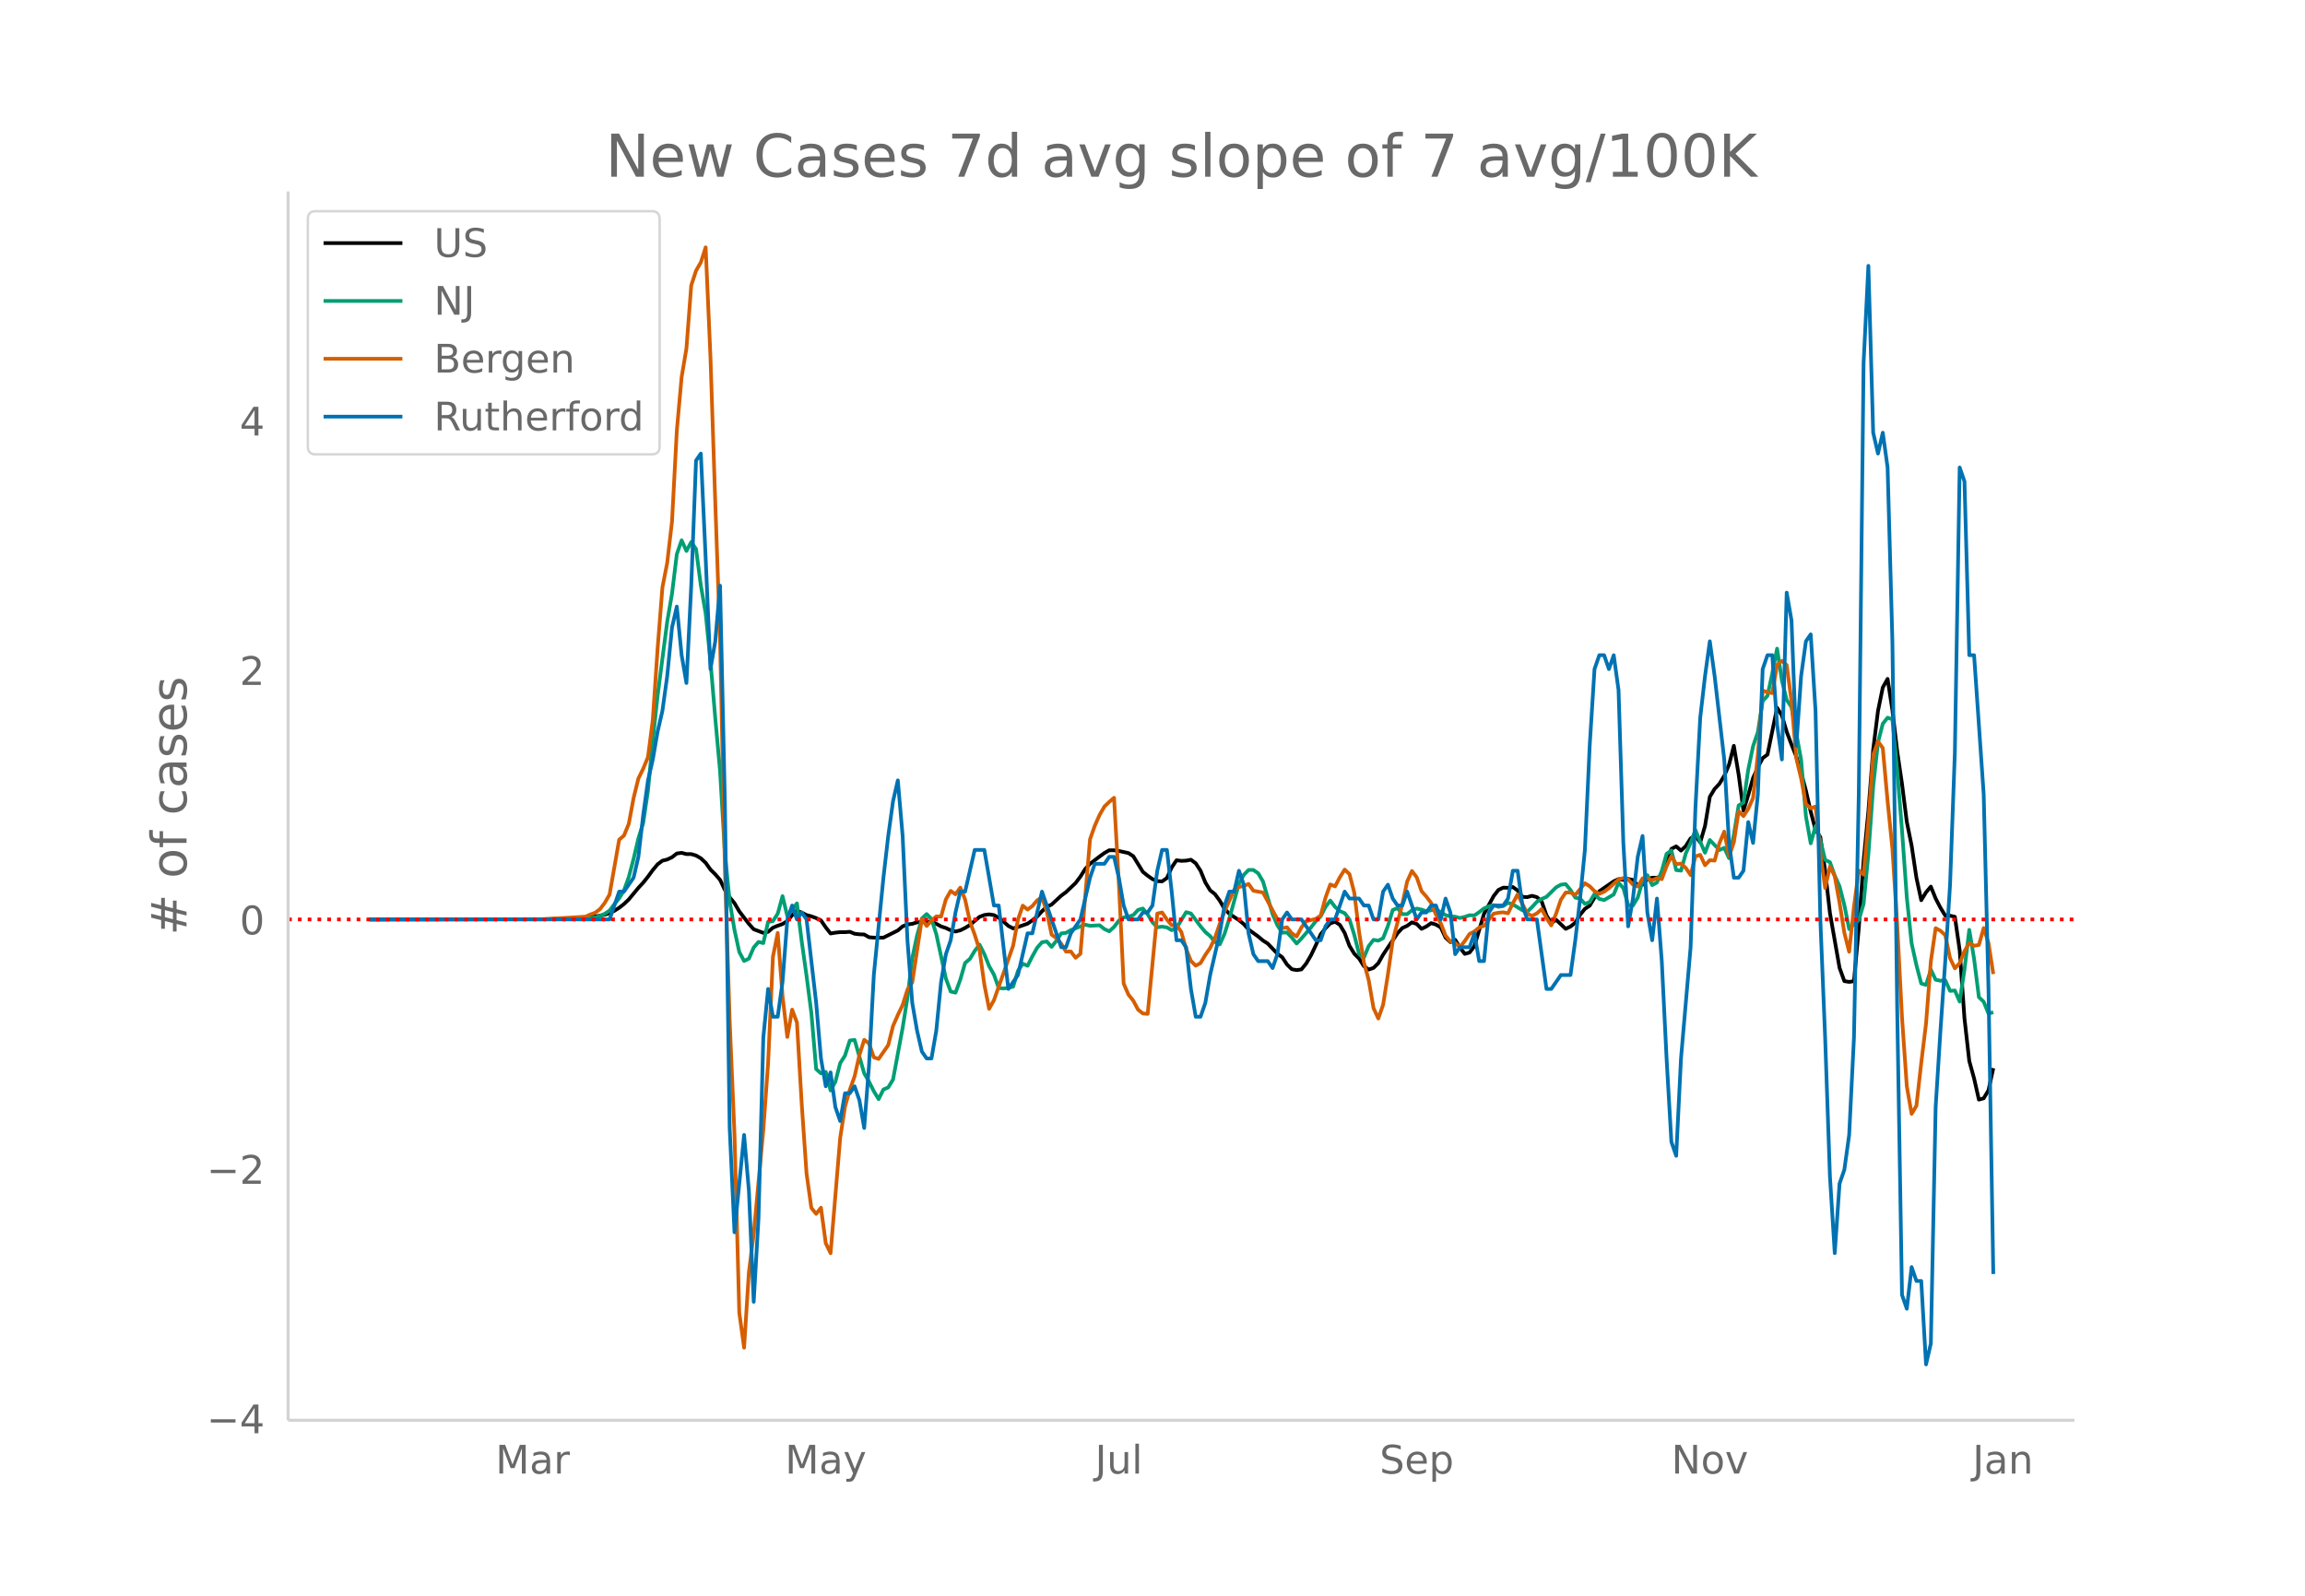 <svg height="864" viewBox="0 0 936 648" width="1248" xmlns="http://www.w3.org/2000/svg" xmlns:xlink="http://www.w3.org/1999/xlink"><defs><style>*{stroke-linecap:butt;stroke-linejoin:round}</style></defs><g id="figure_1"><path d="M0 648h936V0H0z" fill="#fff" id="patch_1"/><g id="axes_1"><path d="M117 576.72h725.4V77.76H117z" fill="none" id="patch_2"/><path clip-path="url(#p5b8c917f5a)" d="M149.973 373.345l72.189-.081 9.755-.246 3.902-.19 3.902-.384 3.902-.618 1.951-.403 1.951-.63 1.951-.94 1.951-1.237 1.951-1.513 1.951-1.868 3.902-4.708 1.952-2.105 1.95-2.44 1.952-2.684 1.95-2.326 1.952-1.477 1.95-.473 1.952-.924 1.95-1.527 1.952-.256 1.951.507 1.951-.005 1.951.581 1.951 1.127 1.951 1.82 1.951 2.753 1.951 1.925 1.951 2.257 1.951 4.11 1.951 2.989 1.951 2.357 1.951 3.337 3.903 5.086 1.95 2.176 3.903 1.482 1.95-.439 1.952-1.667 1.95-.806 1.952-.68 1.951-1.224 1.951-2.357 1.951-1.828 1.951.766 1.951.999 1.951.507 1.951.716 1.951.942 1.951 2.84 1.951 2.468 1.951-.331 1.952-.218 1.95.018 1.952-.164 1.95.799 1.952.233 1.95.068 1.952 1.119 1.95.165 3.903.008 5.853-2.926 1.951-1.668 1.951-.766 1.951-.247 1.951-.615 3.902-.267 1.951.037 1.952.82 1.95 1.082 1.952.637 1.95.918 1.952.509 1.95-.49 1.952-.971 1.95-1.187 3.903-3.307 1.951-.751 1.951-.267 1.951.308 1.951 1.109 1.951 1.556 1.951 1.721 1.951 1.013 1.951-.569 3.902-1.357 1.951-1.357 1.952-1.525 1.95-2.159 1.952-1.803 1.95-.908 3.903-3.614 1.95-1.434 3.903-3.715 1.951-2.596 1.951-3.09 1.951-2.1 3.902-2.983 1.951-1.414 1.951-1.109 1.951.01 1.951.27 3.902.865 1.952 1.262 3.902 6.369 1.95 1.565 1.952 1.37 1.95.813 1.952.118 1.95-1.362 1.952-4.307 1.951-2.908 1.951.241 1.951-.097 1.951-.37 1.951 1.45 1.951 3.011 1.951 4.766 1.951 3.198 1.951 1.541 1.951 2.666 1.951 3.337 1.951 1.998 3.903 2.579 1.95 1.587 1.952 2.216 3.902 2.835 1.95 1.63 1.952 1.255 3.902 4.117 1.951 1.404 1.951 2.966 1.951 1.904 1.951.373 1.951-.296 1.951-2.397 1.951-3.364 1.951-4.08 1.951-4.376 1.951-2.486 1.952-2.005 1.95-.636 1.952 1.256 1.95 3.289 1.952 5.24 1.95 3.187 1.952 1.965 1.95 3.081 1.952 1.394 1.951-.677 1.951-1.907 1.951-3.467 5.853-8.707 1.951-2.1 1.951-.899 1.951-1.413 1.951.67 1.951 1.963 1.951-.958 1.952-1.36 1.95.59 1.952 1.17 1.95 4.106 1.952 1.826 1.95-.921 1.952 3.189 1.95 2.531 1.952-.558 1.951-2.576 3.902-13.132 3.902-7.191 1.951-2.512 1.951-.93 1.951.057 1.951-.308 1.951 1.39 1.951 2.609 1.952.101 1.95-.535 1.952.54 1.95 1.733 1.952 5.663 1.95 3.163 1.952-1.368 3.902 3.672 1.951-.919 1.951-1.567 1.951-3.231 1.951-2.387 1.951-1.301 1.951-3.276 1.951-2.576 5.853-4.029 1.951-.913 1.952.312 1.95-.383 1.952.432 1.95 2.224 1.952-.285 1.95-2.28 1.952-.57 1.95-.007 1.952-.677 1.95-4.5 1.952-6.52 1.951-1.024 1.951 1.717 1.951-1.837 1.951-3.119 1.951-1.113 1.951 2.752 1.951-6.682 1.951-11.842 1.951-3.211 1.951-2.09 1.952-3.213 1.95-4.547 1.952-7.649 1.95 11.714 1.952 14.601 1.95-6.33 1.952-6.928 1.95-4.353 1.952-3.704 1.951-1.444 3.902-19.026 1.951 3.177 1.951 6.595 1.951 5.205 1.951 4.837 1.951 6.532 1.951 7.322 1.951 8.536 1.951 7.382 1.952 2.961 1.95 13.645 1.952 17.2 3.902 22.249 1.95 5.38 1.952.31 1.95-.29 1.952-21.53 1.951-27.322 1.951-20.13 1.951-25.065 1.951-15.686 1.951-9.545 1.951-3.473 1.951 12.697 1.951 16.69 1.951 13.24 1.951 15.437 1.951 9.63 1.951 13.077 1.952 9.097 1.95-3.205 1.952-2.314 1.95 4.828 1.952 3.755 1.95 3.18 1.952.05 1.95.443 1.952 13.545 1.951 27.719 1.951 17.313 1.951 7.037 1.951 8.623 1.951-.533 1.951-3.27 1.951-8.979h0" fill="none" stroke="#000" stroke-linecap="round" stroke-width="1.5" id="line2d_1"/><path clip-path="url(#p5b8c917f5a)" d="M149.973 373.344l79.993-.099 5.853-.203 5.853-.443 1.951-.663 1.951-.878 1.951-1.298 1.951-2.595 1.951-2.397 1.951-3.188 1.951-5.428 1.951-7.378 1.951-8.331 1.952-6.243 1.95-13.184 1.952-20.497 1.95-18.024 3.903-30.062 1.95-11.386 1.952-16.011 1.95-5.627 1.952 4.323 1.951-3.624 1.951 2.839 1.951 14.784 1.951 11.333 1.951 19.392 1.951 23.133 1.951 21.561 1.951 33.14 1.951 19.764 1.951 11.56 1.951 8.949 1.952 3.66 1.95-.96 1.952-4.51 1.95-2.263 1.952.466 1.95-8.646 1.952-.285 1.95-2.99 1.952-7.14 1.951 8.1 3.902-5.167 1.951 15.557 1.951 13.848 1.951 15.103 1.951 22.778 1.951 1.74 1.951-.582 1.951 7.54 1.951-3.537 1.952-7.558 1.95-3.072 1.952-6.12 1.95-.25 3.903 13.579 1.95 3.368 1.952 3.893 1.95 3.205 1.952-3.915 1.951-.832 1.951-3.2 3.902-20.998 1.951-12.252 1.951-16.006 1.951-9.187 1.951-6.947 1.951-1.815 1.951 2.007 1.952 6.121 3.902 18.071 1.95 5.271 1.952.46 1.95-5.318 1.952-6.749 1.95-1.652 1.952-3.252 1.95-2.549 1.952 3.828 1.951 4.91 1.951 3.44 1.951 5.463 1.951.163 1.951-.245 1.951-.494 1.951-6.406 1.951-2.897 1.951.837 1.951-3.851 1.952-3.491 1.95-2.217 1.952-.302 1.95 2.176 1.952-2.473 1.95-2.979 1.952-.233 1.95-1.1 3.903-1.512 1.951-.698 1.951.442 3.902-.204 1.951 1.542 1.951.896 1.951-1.757 1.951-2.595 1.951-1.297 1.951-.291 1.952-.64 1.95-2.1 1.952-.57 1.95 2.367 1.952 3.224 1.95 2.018 1.952-.244 1.95.303 1.952 1.128 1.951-.872 3.902-6.44 1.951.529 3.902 5.213 1.951 2.32 1.951 1.66 1.951 2.338 1.951 1.041 1.951-4.322 1.951-6.19 3.903-14.214 1.95-3.509 1.952-2.013 1.95.006 1.952 1.356 1.95 3.316 3.903 13.312 1.951 4.485 1.951 2.985 1.951-.07 1.951 2.06 1.951 2.438 1.951-2.037 3.902-4.538 1.951-2.53 1.951-1.932 1.951-3.794 1.952-2.624 1.95 2.578 1.952 1.71 1.95.82 1.952 2.566 1.95 6.272 1.952 7.727 1.95 1.507 1.952-4.696 1.951-2.53 1.951.331 1.951-1.012 1.951-4.963 1.951-6.464 1.951-.797 1.951 2.461 1.951.006 1.951-1.56 1.951-.703 1.951.419 1.951.657 1.952-.401 1.95-.192 1.952.896 1.95 1.291 1.952.483 1.95.157 1.952.53 1.95-.477 1.952-.664 1.951.088 1.951-1.344 1.951-1.507 1.951-.85 1.951-.506 1.951.722 1.951-.338 1.951-1.315 1.951.658 3.902 2.38 1.952.593 1.95-1.891 1.952-2.13 1.95-1.152 1.952-.866 3.902-3.858 1.95-1.082 1.952-.227 1.951 2.38 1.951 3.095 1.951.419 1.951 2.123 1.951-.733 1.951-3.299 1.951 2.02 1.951.482 3.902-2.298 1.951-4.77 1.952 2.193 1.95 6.929 1.952.157 1.95-3.211 1.952-6.773 1.95-2.362 1.952 4.055 1.95-1.047 1.952-4.7 1.95-6.954 1.952-1.367 1.951 7.965 1.951.233 1.951-7 1.951-4.31 1.951-5.196 1.951 4.8 1.951 4.427 1.951-5.166 3.902 4.061 1.952-.896 1.95 4.2 1.952-9.535 1.95-11.875 1.952-1.129 1.95-13.416 1.952-9.513 1.95-5.725 1.952-12.613 1.951-2.112 1.951-9.117 1.951-10.042 1.951 12.968 1.951 7.884 1.951 2.868 3.902 21.452 1.951 22.865 1.951 11.019 1.951-6.988 1.952 5.696 1.95 8.024 1.952.93 1.95 5.487 1.952 4.317 1.95 7.633 1.952 9.722 1.95-1.96 1.952-1.653 1.951-6.563 1.951-20.293 1.951-27.397 1.951-17.943 1.951-7.581 1.951-2.444 1.951.652 1.951 20.794 1.951 24.36 1.951 27.188 1.951 18.647 1.951 8.831 1.952 7.477 1.95.564 1.952-6.208 1.95 4.108 1.952.395 1.95-.203 1.952 4.334 1.95-.163 1.952 4.51 1.951-12.987 1.951-16.145 1.951 11.747 1.951 15.57 1.951 1.878 1.951 4.794 1.951-.523h0" fill="none" stroke="#009e73" stroke-linecap="round" stroke-width="1.5" id="line2d_2"/><path clip-path="url(#p5b8c917f5a)" d="M149.973 373.344l70.237-.055 17.56-1.054 1.951-.886 1.951-.721 1.951-1.441 1.951-2.55 1.951-3.382 3.902-22.285 1.951-1.663 1.951-4.767 1.951-10.477 1.951-7.927 1.952-3.992 1.95-4.711 1.952-15.19 1.95-28.825 1.952-24.89 1.95-9.979 1.952-16.852 1.95-36.808 1.952-21.786 1.951-11.586 1.951-25.61 1.951-5.988 1.951-3.381 1.951-6.098 1.951 44.458 1.951 59.038 1.951 55.657 1.951 92.63 1.951 62.198 1.951 46.01 1.951 72.62 1.952 14.191 1.95-30.655 1.952-15.466 3.902-42.241 1.95-27.163 1.952-43.184 1.95-9.7 1.952 25.665 1.951 16.575 1.951-11.087 1.951 5.211 1.951 33.261 1.951 28.05 1.951 13.97 1.951 2.438 1.951-2.494 1.951 14.413 1.951 4.047 3.903-46.787 1.95-12.695 1.952-6.874 1.95-5.432 1.952-8.648 1.95-6.209 1.952 1.442 1.95 5.654 1.952.665 3.902-5.599 1.951-7.76 1.951-4.49 1.951-4.047 1.951-6.209 1.951-2.938 3.902-25.833 1.951 2.883 1.951-2.162 1.952-1.718 1.95.055 1.952-6.985 1.95-3.437 1.952 1.386 1.95-2.716 1.952 4.823 1.95 8.98 1.952 5.322 1.95 6.153 1.952 14.08 1.951 9.868 1.951-3.493 3.902-11.031 3.902-11.142 1.951-10.588 1.951-5.655 1.951 1.608 1.951-1.441 1.952-2.329 1.95-1.22 1.952 5.766 1.95 9.368 1.952 1.442 1.95 2.273 1.952 3.215 1.95-.056 1.952 2.55 1.951-1.607 3.902-46.51 1.951-5.543 1.951-4.38 1.951-3.381 1.951-1.885 1.951-1.663 1.951 34.647 1.951 40.8 1.951 4.49 1.952 2.439 1.95 3.658 1.952 1.553 1.95.166 3.903-40.744 1.95-.444 1.952 2.883 1.95 2.328 1.952-.166 1.951 2.882 1.951 6.874 1.951 4.878 1.951 1.94 1.951-1.053 1.951-3.326 1.951-2.827 1.951-4.047 1.951-5.765 1.951-5.044 3.903-8.704 1.95-1.22 1.952-.387 1.95-.832 1.952 2.772 3.902.72 7.804 14.469 1.951-.333 1.951 2.44 1.951 1.275 1.951-3.66 1.951-2.55 3.902-.942 1.951-1.33 1.951-7.206 1.952-5.433 1.95.776 1.952-3.714 1.95-3.104 1.952 1.829 1.95 7.539 1.952 15.965 1.95 12.362 1.952 7.207 1.951 11.308 1.951 4.269 1.951-5.6 1.951-12.306 1.951-13.692 3.902-14.856 1.951-9.147 1.951-4.324 1.951 2.605 1.951 5.6 1.951 2.217 1.952 2.55 1.95 4.767 1.952 3.492 1.95 5.045 1.952 2.384 1.95.554 1.952 1.718 1.95-2.494 1.952-2.883 1.951-.998 1.951-1.607 1.951-.665 3.902-4.934 1.951-.388 1.951-.166 1.951.388 1.951-4.047 1.951-3.659 3.903 7.872 1.95.887 1.952-.998 1.95-1.774 1.952 3.659 1.95 2.993 1.952-4.767 1.95-5.654 1.952-2.938h1.951l1.951.997 3.902-4.767 1.951 1.22 1.951 1.995 1.951 1.053 1.951-.831 1.951-1.441 3.902-3.548 1.952-.554 1.95.498 1.952 2.162 1.95.776 1.952-3.326h1.95l1.952.832 1.95-.942 1.952.443 1.95-5.322 1.952-3.991 1.951 3.215 1.951-.222 1.951 1.774 1.951 2.883 1.951-7.595 1.951-.61 1.951 4.214 1.951-2.051 1.951.166 1.951-7.096 1.952-4.656 1.95 9.978 1.952-5.654 1.95-12.64 1.952 1.996 1.95-2.938 1.952-4.435 1.95-17.572 1.952-26.055 1.951.721 1.951.333 1.951-11.475 1.951-1.608 1.951 1.719 1.951 14.634 1.951 23.227 1.951 8.15 1.951 10.366 1.951 1.773 1.951-.72 1.952 18.903 1.95 14.191 1.952-8.758 1.95 3.935 1.952 10.81 1.95 12.196 1.952 7.705 1.95-18.293 1.952-14.69 1.951 1.663 1.951-21.897 1.951-26.72 1.951-5.487 1.951 2.716 1.951 21.564 1.951 19.291 1.951 30.822 1.951 37.75 1.951 27.884 1.951 11.198 1.951-3.27 1.952-17.352 1.95-16.02 1.952-25.278 1.95-13.471 1.952 1.053 1.95 1.774 1.952 9.369 1.95 4.102 1.952-2.107 1.951-4.823 1.951-3.326 1.951 1.11 1.951-.334 1.951-6.873 1.951 6.097 1.951 12.584h0" fill="none" stroke="#d55e00" stroke-linecap="round" stroke-width="1.5" id="line2d_3"/><path clip-path="url(#p5b8c917f5a)" d="M149.973 373.344h97.552l3.902-11.293h1.951l3.902-5.647 1.951-8.47 1.952-16.94 1.95-14.117 1.952-8.47 1.95-11.294 1.952-8.47 1.95-14.117 1.952-19.763 1.95-8.47 1.952 19.763 1.951 11.294 1.951-39.528 1.951-50.82 1.951-2.824 1.951 42.35 1.951 45.175 1.951-11.294 1.951-22.587 1.951 87.525 1.951 132.698 1.951 42.35 3.903-39.526 1.95 22.587 1.952 45.174 1.95-33.88 1.952-73.408 1.95-19.764 1.952 11.293h1.95l1.952-14.116 1.951-25.41 1.951-5.648 1.951 5.647 1.951-2.823 1.951 2.823 3.902 33.88 1.951 22.588 1.951 11.293 1.951-5.647 1.951 14.117 1.952 5.647 1.95-11.294h1.952l1.95-2.823 1.952 5.647 1.95 11.293 1.952-25.41 1.95-36.704 3.903-39.527 1.951-16.94 1.951-14.117 1.951-8.47 1.951 22.587 1.951 42.35 1.951 25.41 1.951 11.294 1.951 8.47 1.951 2.824h1.951l1.952-11.294 1.95-19.763 1.952-11.294 1.95-5.647 1.952-11.293 1.95-8.47h1.952l3.902-16.94h3.902l3.902 22.586h1.951l3.902 33.88 3.902-5.646 3.902-16.94h1.951l3.903-16.94 7.804 22.587h1.95l1.952-5.647 3.902-5.647 3.902-16.94 1.951-5.647h3.902l1.951-2.823h1.951l1.951 8.47 1.951 11.293 1.951 5.647h3.903l1.95-2.823h1.952l1.95-2.824 1.952-14.116 1.95-8.47h1.952l1.95 16.94 1.952 19.763h1.951l1.951 2.824 1.951 16.94 1.951 11.293h1.951l1.951-5.646 1.951-11.294 3.902-16.94 1.951-11.294 1.951-5.646h1.952l1.95-8.47 1.952 5.646 1.95 19.764 1.952 8.47 1.95 2.823h3.903l1.95 2.824 1.952-5.647 1.951-14.117 1.951-2.823 1.951 2.823h3.902l5.853 8.47h1.951l1.951-5.646 1.952-2.824h1.95l3.903-11.293 1.95 2.823h3.903l1.95 2.823h1.952l1.951 5.647h1.951l1.951-11.293 1.951-2.824 1.951 5.647 1.951 2.823h1.951l1.951-5.646 3.902 11.293 1.951-2.823h1.951l1.952-2.824h1.95l1.952 5.647 1.95-8.47 1.952 5.647 1.95 16.94 1.952-2.823h3.902l1.951-5.647 1.951 11.293h1.951l1.951-19.763 1.951-2.824h3.902l1.951-2.823 1.951-11.293h1.951l1.951 14.116 1.952 5.647h3.902l3.902 28.234h1.95l3.903-5.647h3.902l1.951-14.117 1.951-16.94 1.951-19.764 1.951-42.35 1.951-31.057 1.951-5.647h1.951l1.951 5.647 1.951-5.647 1.951 14.117 1.952 62.114 1.95 33.88 1.952-11.293 1.95-16.94 1.952-8.47 1.95 31.057 1.952 11.293 1.95-16.94 1.952 25.41 1.95 39.528 1.952 33.88 1.951 5.647 1.951-39.527 3.902-45.174 1.951-56.468 1.951-36.704 1.951-16.94 1.951-14.117 1.951 14.117 3.903 33.88 1.95 33.881 1.952 14.117h1.95l1.952-2.823 1.95-19.764 1.952 8.47 1.95-19.764 1.952-50.82 1.951-5.647h1.951l1.951 28.234 1.951 14.117 1.951-67.761 1.951 11.293 1.951 50.82 1.951-28.233 1.951-14.117 1.951-2.823 1.951 31.057 1.952 84.701 1.95 47.998 1.952 56.467 1.95 31.057 1.952-28.234 1.95-5.646 1.952-14.117 1.95-39.527 1.952-98.819 1.951-175.049 1.951-39.527 1.951 67.761 1.951 8.47 1.951-8.47 1.951 14.117 1.951 70.584 1.951 149.639 1.951 115.758 1.951 5.647 1.951-16.94 1.951 5.647h1.952l1.95 33.88 1.952-8.47 1.95-95.995 1.952-31.057 1.95-28.234 1.952-31.057 1.95-53.644 1.952-115.758 1.951 5.647 1.951 70.584h1.951l3.902 56.467 1.951 79.055 1.951 115.758h0" fill="none" stroke="#0072b2" stroke-linecap="round" stroke-width="1.5" id="line2d_4"/><path clip-path="url(#p5b8c917f5a)" d="M117 373.344h725.4" fill="none" stroke="red" stroke-dasharray="1.5,2.475" stroke-width="1.5" id="line2d_5"/><path d="M117 576.72V77.76" fill="none" stroke="#d3d3d3" stroke-linecap="square" stroke-width="1.25" id="patch_3"/><path d="M117 576.72h725.4" fill="none" stroke="#d3d3d3" stroke-linecap="square" stroke-width="1.25" id="patch_4"/><g id="matplotlib.axis_1"><g id="xtick_1"><g transform="matrix(.16 0 0 -.16 201.215 598.378)" fill="#696969" id="text_1"><defs><path d="M9.813 72.906h14.703l18.593-49.61 18.703 49.61h14.704V0H66.89v64.016l-18.797-50h-9.907l-18.796 50V0H9.813z" id="DejaVuSans-77"/><path d="M34.281 27.484q-10.89 0-15.093-2.484-4.204-2.484-4.204-8.5 0-4.781 3.157-7.594 3.156-2.797 8.562-2.797 7.485 0 12 5.297 4.516 5.297 4.516 14.078v2zm17.922 3.72V0H43.22v8.297Q40.14 3.328 35.547.953q-4.594-2.375-11.234-2.375-8.391 0-13.36 4.719Q6 8.016 6 15.922q0 9.219 6.172 13.906 6.187 4.688 18.437 4.688h12.61v.89q0 6.203-4.078 9.594-4.078 3.39-11.453 3.39-4.688 0-9.141-1.124-4.438-1.125-8.531-3.375v8.312q4.921 1.906 9.562 2.844 4.64.953 9.031.953 11.875 0 17.735-6.156 5.86-6.14 5.86-18.64z" id="DejaVuSans-97"/><path d="M41.11 46.297q-1.516.875-3.297 1.281Q36.03 48 33.89 48q-7.625 0-11.703-4.953-4.079-4.953-4.079-14.234V0H9.08v54.688h9.03v-8.5q2.844 4.984 7.375 7.39Q30.031 56 36.531 56q.922 0 2.047-.125 1.125-.11 2.484-.36z" id="DejaVuSans-114"/></defs><use xlink:href="#DejaVuSans-77"/><use x="86.279" xlink:href="#DejaVuSans-97"/><use x="147.559" xlink:href="#DejaVuSans-114"/></g></g><g id="xtick_2"><g transform="matrix(.16 0 0 -.16 318.782 598.378)" fill="#696969" id="text_2"><defs><path d="M32.172-5.078q-3.797-9.766-7.422-12.735-3.61-2.984-9.656-2.984H7.906v7.516h5.282q3.703 0 5.75 1.765Q21-9.766 23.483-3.219l1.61 4.094-22.11 53.813H12.5l17.094-42.766 17.093 42.766h9.516z" id="DejaVuSans-121"/></defs><use xlink:href="#DejaVuSans-77"/><use x="86.279" xlink:href="#DejaVuSans-97"/><use x="147.559" xlink:href="#DejaVuSans-121"/></g></g><g id="xtick_3"><g transform="matrix(.16 0 0 -.16 444.684 598.378)" fill="#696969" id="text_3"><defs><path d="M9.813 72.906h9.859V5.078q0-13.187-5-19.14-5-5.954-16.094-5.954h-3.75v8.297h3.078q6.531 0 9.219 3.672Q9.813-4.39 9.813 5.078z" id="DejaVuSans-74"/><path d="M8.5 21.578v33.11h8.984V21.922q0-7.766 3.016-11.656 3.031-3.875 9.094-3.875 7.265 0 11.484 4.64 4.234 4.64 4.234 12.656v31h8.985V0h-8.984v8.406Q42.047 3.422 37.718 1q-4.313-2.422-10.032-2.422-9.421 0-14.312 5.86Q8.5 10.296 8.5 21.578zM31.11 56z" id="DejaVuSans-117"/><path d="M9.422 75.984h8.984V0H9.422z" id="DejaVuSans-108"/></defs><use xlink:href="#DejaVuSans-74"/><use x="29.492" xlink:href="#DejaVuSans-117"/><use x="92.871" xlink:href="#DejaVuSans-108"/></g></g><g id="xtick_4"><g transform="matrix(.16 0 0 -.16 560.221 598.378)" fill="#696969" id="text_4"><defs><path d="M53.516 70.516V60.89q-5.61 2.687-10.594 4-4.984 1.328-9.625 1.328-8.047 0-12.422-3.125t-4.375-8.89q0-4.845 2.906-7.313 2.907-2.453 11.016-3.97l5.953-1.218q11.031-2.11 16.281-7.406 5.25-5.297 5.25-14.172 0-10.61-7.11-16.078-7.093-5.469-20.812-5.469-5.172 0-11.015 1.172Q13.14.922 6.89 3.219v10.156q6-3.36 11.765-5.078 5.766-1.703 11.328-1.703 8.438 0 13.032 3.312 4.593 3.328 4.593 9.485 0 5.359-3.297 8.39-3.296 3.032-10.812 4.547L27.484 33.5q-11.03 2.188-15.968 6.875-4.922 4.688-4.922 13.047 0 9.672 6.812 15.234 6.813 5.563 18.766 5.563 5.14 0 10.453-.938 5.328-.922 10.89-2.765z" id="DejaVuSans-83"/><path d="M56.203 29.594v-4.39H14.891q.593-9.282 5.593-14.142 5-4.859 13.938-4.859 5.172 0 10.031 1.266 4.86 1.265 9.656 3.812v-8.5Q49.266.734 44.187-.344 39.11-1.422 33.892-1.422q-13.094 0-20.735 7.61-7.64 7.625-7.64 20.625 0 13.421 7.25 21.296Q20.016 56 32.328 56q11.031 0 17.453-7.11 6.422-7.093 6.422-19.296zm-8.984 2.64q-.094 7.36-4.125 11.75-4.032 4.407-10.672 4.407-7.516 0-12.031-4.25-4.516-4.25-5.203-11.97z" id="DejaVuSans-101"/><path d="M18.11 8.203v-29H9.077v75.484h9.031v-8.296q2.844 4.875 7.157 7.234Q29.594 56 35.594 56q9.968 0 16.187-7.906 6.235-7.907 6.235-20.797T51.78 6.484q-6.218-7.906-16.187-7.906-6 0-10.328 2.375-4.313 2.375-7.157 7.25zm30.578 19.094q0 9.906-4.079 15.547-4.078 5.64-11.203 5.64-7.14 0-11.218-5.64-4.079-5.64-4.079-15.547 0-9.906 4.078-15.547 4.079-5.64 11.22-5.64 7.124 0 11.202 5.64t4.078 15.547z" id="DejaVuSans-112"/></defs><use xlink:href="#DejaVuSans-83"/><use x="63.477" xlink:href="#DejaVuSans-101"/><use x="125" xlink:href="#DejaVuSans-112"/></g></g><g id="xtick_5"><g transform="matrix(.16 0 0 -.16 678.7 598.378)" fill="#696969" id="text_5"><defs><path d="M9.813 72.906h13.28l32.329-60.984v60.984h9.562V0h-13.28L19.39 60.984V0H9.813z" id="DejaVuSans-78"/><path d="M30.61 48.39q-7.22 0-11.422-5.64-4.204-5.64-4.204-15.453 0-9.813 4.172-15.453 4.188-5.64 11.453-5.64 7.188 0 11.375 5.655 4.203 5.672 4.203 15.438 0 9.719-4.203 15.406-4.187 5.688-11.375 5.688zm0 7.61q11.718 0 18.406-7.625 6.703-7.61 6.703-21.078 0-13.422-6.703-21.078-6.688-7.64-18.407-7.64-11.765 0-18.437 7.64-6.656 7.656-6.656 21.078 0 13.469 6.656 21.078Q18.844 56 30.609 56z" id="DejaVuSans-111"/><path d="M2.984 54.688H12.5L29.594 8.797l17.093 45.89h9.516L35.687 0H23.485z" id="DejaVuSans-118"/></defs><use xlink:href="#DejaVuSans-78"/><use x="74.805" xlink:href="#DejaVuSans-111"/><use x="135.986" xlink:href="#DejaVuSans-118"/></g></g><g id="xtick_6"><g transform="matrix(.16 0 0 -.16 800.997 598.378)" fill="#696969" id="text_6"><defs><path d="M54.89 33.016V0h-8.984v32.719q0 7.765-3.031 11.61-3.031 3.858-9.078 3.858-7.281 0-11.484-4.64-4.204-4.625-4.204-12.64V0H9.08v54.688h9.03v-8.5q3.235 4.937 7.594 7.374Q30.078 56 35.797 56q9.422 0 14.25-5.828 4.844-5.828 4.844-17.156z" id="DejaVuSans-110"/></defs><use xlink:href="#DejaVuSans-74"/><use x="29.492" xlink:href="#DejaVuSans-97"/><use x="90.771" xlink:href="#DejaVuSans-110"/></g></g></g><g id="matplotlib.axis_2"><g id="ytick_1"><g transform="matrix(.16 0 0 -.16 83.912 581.994)" fill="#696969" id="text_7"><defs><path d="M10.594 35.5h62.593v-8.297H10.594z" id="DejaVuSans-8722"/><path d="M37.797 64.313L12.89 25.39h24.906zm-2.594 8.593H47.61V25.391h10.407v-8.203H47.609V0h-9.812v17.188H4.89v9.515z" id="DejaVuSans-52"/></defs><use xlink:href="#DejaVuSans-8722"/><use x="83.789" xlink:href="#DejaVuSans-52"/></g></g><g id="ytick_2"><g transform="matrix(.16 0 0 -.16 83.912 480.708)" fill="#696969" id="text_8"><defs><path d="M19.188 8.297h34.421V0H7.33v8.297q5.609 5.812 15.296 15.594 9.703 9.797 12.188 12.64 4.734 5.313 6.609 9 1.89 3.688 1.89 7.25 0 5.813-4.078 9.469-4.078 3.672-10.625 3.672-4.64 0-9.797-1.61-5.14-1.609-11-4.89v9.969Q13.767 71.78 18.938 73q5.188 1.219 9.485 1.219 11.328 0 18.062-5.672 6.735-5.656 6.735-15.125 0-4.5-1.688-8.531-1.672-4.016-6.125-9.485-1.218-1.422-7.765-8.187-6.532-6.766-18.453-18.922z" id="DejaVuSans-50"/></defs><use xlink:href="#DejaVuSans-8722"/><use x="83.789" xlink:href="#DejaVuSans-50"/></g></g><g id="ytick_3"><g transform="matrix(.16 0 0 -.16 97.32 379.423)" fill="#696969" id="text_9"><defs><path d="M31.781 66.406q-7.61 0-11.453-7.5Q16.5 51.422 16.5 36.375q0-14.984 3.828-22.484 3.844-7.5 11.453-7.5 7.672 0 11.5 7.5 3.844 7.5 3.844 22.484 0 15.047-3.844 22.531-3.828 7.5-11.5 7.5zm0 7.813q12.266 0 18.735-9.703 6.468-9.688 6.468-28.141 0-18.406-6.468-28.11-6.47-9.687-18.735-9.687-12.25 0-18.718 9.688-6.47 9.703-6.47 28.109 0 18.453 6.47 28.14Q19.53 74.22 31.78 74.22z" id="DejaVuSans-48"/></defs><use xlink:href="#DejaVuSans-48"/></g></g><g id="ytick_4"><use xlink:href="#DejaVuSans-50" transform="matrix(.16 0 0 -.16 97.32 278.138)" fill="#696969" id="text_10"/></g><g id="ytick_5"><use xlink:href="#DejaVuSans-52" transform="matrix(.16 0 0 -.16 97.32 176.852)" fill="#696969" id="text_11"/></g><g transform="matrix(0 -.2 -.2 0 75.753 379.813)" fill="#696969" id="text_12"><defs><path d="M51.125 44H36.922l-4.11-16.313h14.313zm-7.328 27.781l-5.078-20.265h14.265L58.11 71.78h7.813L60.89 51.516h15.234V44h-17.14l-4-16.313h15.53V20.22H53.079L48 0h-7.813l5.032 20.219H30.906L25.875 0h-7.86l5.079 20.219H7.719v7.468h17.187L29 44H13.281v7.516h17.625l4.985 20.265z" id="DejaVuSans-35"/><path d="M37.11 75.984V68.5h-8.594q-4.828 0-6.72-1.953-1.874-1.953-1.874-7.031v-4.828h14.797v-6.985H19.922V0H10.89v47.703H2.297v6.984h8.594V58.5q0 9.125 4.25 13.297 4.25 4.187 13.468 4.187z" id="DejaVuSans-102"/><path d="M48.781 52.594v-8.407q-3.812 2.11-7.64 3.157-3.828 1.047-7.735 1.047-8.75 0-13.593-5.547-4.829-5.532-4.829-15.547 0-10.016 4.829-15.563 4.843-5.53 13.593-5.53 3.907 0 7.735 1.046 3.828 1.047 7.64 3.156V2.094Q45.016.344 40.984-.531q-4.015-.89-8.562-.89-12.36 0-19.64 7.765-7.266 7.765-7.266 20.953 0 13.375 7.343 21.031Q20.22 56 33.016 56q4.14 0 8.093-.86 3.953-.843 7.672-2.546z" id="DejaVuSans-99"/><path d="M44.281 53.078v-8.5q-3.797 1.953-7.906 2.922-4.094.984-8.5.984-6.688 0-10.031-2.047-3.344-2.046-3.344-6.156 0-3.125 2.39-4.906 2.391-1.781 9.626-3.39l3.078-.688q9.562-2.047 13.593-5.781 4.032-3.735 4.032-10.422 0-7.625-6.032-12.078-6.03-4.438-16.578-4.438-4.39 0-9.156.86Q10.688.296 5.422 2v9.281q4.984-2.594 9.812-3.89 4.829-1.282 9.579-1.282 6.343 0 9.75 2.172 3.421 2.172 3.421 6.125 0 3.656-2.468 5.61-2.453 1.953-10.813 3.765l-3.125.735q-8.344 1.75-12.062 5.39-3.704 3.64-3.704 9.985 0 7.718 5.47 11.906Q16.75 56 26.811 56q4.97 0 9.36-.734 4.406-.72 8.11-2.188z" id="DejaVuSans-115"/></defs><use xlink:href="#DejaVuSans-35"/><use x="83.789" xlink:href="#DejaVuSans-32"/><use x="115.576" xlink:href="#DejaVuSans-111"/><use x="176.758" xlink:href="#DejaVuSans-102"/><use x="211.963" xlink:href="#DejaVuSans-32"/><use x="243.75" xlink:href="#DejaVuSans-99"/><use x="298.73" xlink:href="#DejaVuSans-97"/><use x="360.01" xlink:href="#DejaVuSans-115"/><use x="412.109" xlink:href="#DejaVuSans-101"/><use x="473.633" xlink:href="#DejaVuSans-115"/></g></g><g transform="matrix(.24 0 0 -.24 245.86 71.76)" fill="#696969" id="text_13"><defs><path d="M4.203 54.688h8.985l11.234-42.672 11.172 42.672h10.593l11.235-42.672 11.187 42.672h8.985L63.28 0H52.688L40.922 44.828 29.109 0H18.5z" id="DejaVuSans-119"/><path d="M64.406 67.281v-10.39q-4.984 4.64-10.625 6.922-5.64 2.296-11.984 2.296-12.5 0-19.14-7.64-6.641-7.64-6.641-22.094 0-14.406 6.64-22.047 6.64-7.64 19.14-7.64 6.345 0 11.985 2.296 5.64 2.297 10.625 6.938V5.609Q59.234 2.094 53.437.33q-5.78-1.75-12.218-1.75-16.563 0-26.094 10.124-9.516 10.14-9.516 27.672 0 17.578 9.516 27.703 9.531 10.14 26.094 10.14 6.531 0 12.312-1.734 5.797-1.734 10.875-5.203z" id="DejaVuSans-67"/><path d="M8.203 72.906h46.875v-4.203L28.61 0H18.312L43.22 64.594H8.203z" id="DejaVuSans-55"/><path d="M45.406 46.39v29.594h8.985V0h-8.985v8.203Q42.578 3.328 38.25.953q-4.313-2.375-10.375-2.375-9.906 0-16.14 7.906-6.22 7.922-6.22 20.813 0 12.89 6.22 20.797Q17.968 56 27.874 56q6.063 0 10.375-2.375 4.328-2.36 7.156-7.234zm-30.61-19.093q0-9.906 4.079-15.547 4.078-5.64 11.203-5.64 7.125 0 11.219 5.64 4.11 5.64 4.11 15.547 0 9.906-4.11 15.547-4.094 5.64-11.219 5.64-7.125 0-11.203-5.64-4.078-5.64-4.078-15.547z" id="DejaVuSans-100"/><path d="M45.406 27.984q0 9.766-4.031 15.125-4.016 5.375-11.297 5.375-7.219 0-11.25-5.375-4.031-5.359-4.031-15.125 0-9.718 4.031-15.093t11.25-5.375q7.281 0 11.297 5.375 4.031 5.375 4.031 15.093zm8.985-21.203q0-13.953-6.203-20.765Q42-20.797 29.203-20.797q-4.734 0-8.937.703-4.203.703-8.157 2.172v8.735q3.954-2.141 7.813-3.157 3.86-1.031 7.86-1.031 8.843 0 13.234 4.61 4.39 4.609 4.39 13.937v4.453q-2.781-4.844-7.125-7.234Q33.938 0 27.875 0 17.828 0 11.672 7.656q-6.156 7.672-6.156 20.328 0 12.688 6.156 20.344Q17.828 56 27.875 56q6.063 0 10.406-2.39 4.344-2.391 7.125-7.22v8.297h8.985z" id="DejaVuSans-103"/><path d="M25.39 72.906h8.297L8.297-9.28H0z" id="DejaVuSans-47"/><path d="M12.406 8.297h16.11v55.625l-17.532-3.516v8.985l17.438 3.515h9.86V8.296H54.39V0H12.406z" id="DejaVuSans-49"/><path d="M9.813 72.906h9.859V42.094L52.39 72.906h12.703L28.906 38.922 67.672 0H54.688L19.672 35.11V0h-9.86z" id="DejaVuSans-75"/></defs><use xlink:href="#DejaVuSans-78"/><use x="74.805" xlink:href="#DejaVuSans-101"/><use x="136.328" xlink:href="#DejaVuSans-119"/><use x="218.115" xlink:href="#DejaVuSans-32"/><use x="249.902" xlink:href="#DejaVuSans-67"/><use x="319.727" xlink:href="#DejaVuSans-97"/><use x="381.006" xlink:href="#DejaVuSans-115"/><use x="433.105" xlink:href="#DejaVuSans-101"/><use x="494.629" xlink:href="#DejaVuSans-115"/><use x="546.729" xlink:href="#DejaVuSans-32"/><use x="578.516" xlink:href="#DejaVuSans-55"/><use x="642.139" xlink:href="#DejaVuSans-100"/><use x="705.615" xlink:href="#DejaVuSans-32"/><use x="737.402" xlink:href="#DejaVuSans-97"/><use x="798.682" xlink:href="#DejaVuSans-118"/><use x="857.861" xlink:href="#DejaVuSans-103"/><use x="921.338" xlink:href="#DejaVuSans-32"/><use x="953.125" xlink:href="#DejaVuSans-115"/><use x="1005.225" xlink:href="#DejaVuSans-108"/><use x="1033.008" xlink:href="#DejaVuSans-111"/><use x="1094.189" xlink:href="#DejaVuSans-112"/><use x="1157.666" xlink:href="#DejaVuSans-101"/><use x="1219.189" xlink:href="#DejaVuSans-32"/><use x="1250.977" xlink:href="#DejaVuSans-111"/><use x="1312.158" xlink:href="#DejaVuSans-102"/><use x="1347.363" xlink:href="#DejaVuSans-32"/><use x="1379.15" xlink:href="#DejaVuSans-55"/><use x="1442.773" xlink:href="#DejaVuSans-32"/><use x="1474.561" xlink:href="#DejaVuSans-97"/><use x="1535.84" xlink:href="#DejaVuSans-118"/><use x="1595.02" xlink:href="#DejaVuSans-103"/><use x="1658.496" xlink:href="#DejaVuSans-47"/><use x="1692.188" xlink:href="#DejaVuSans-49"/><use x="1755.811" xlink:href="#DejaVuSans-48"/><use x="1819.434" xlink:href="#DejaVuSans-48"/><use x="1883.057" xlink:href="#DejaVuSans-75"/></g><g id="legend_1"><path d="M128.2 184.5h136.45q3.2 0 3.2-3.2V88.96q0-3.2-3.2-3.2H128.2q-3.2 0-3.2 3.2v92.34q0 3.2 3.2 3.2z" fill="none" opacity=".8" stroke="#ccc" id="patch_5"/><path d="M131.4 98.718h32" fill="none" stroke="#000" stroke-linecap="round" stroke-width="1.5" id="line2d_6"/><g transform="matrix(.16 0 0 -.16 176.2 104.317)" fill="#696969" id="text_14"><defs><path d="M8.688 72.906h9.921V28.61q0-11.718 4.235-16.875 4.25-5.14 13.781-5.14 9.469 0 13.719 5.14 4.25 5.157 4.25 16.875v44.297H64.5V27.391q0-14.25-7.063-21.532-7.046-7.28-20.812-7.28-13.828 0-20.89 7.28-7.047 7.282-7.047 21.532z" id="DejaVuSans-85"/></defs><use xlink:href="#DejaVuSans-85"/><use x="73.193" xlink:href="#DejaVuSans-83"/></g><path d="M131.4 122.203h32" fill="none" stroke="#009e73" stroke-linecap="round" stroke-width="1.5" id="line2d_8"/><g transform="matrix(.16 0 0 -.16 176.2 127.802)" fill="#696969" id="text_15"><use xlink:href="#DejaVuSans-78"/><use x="74.805" xlink:href="#DejaVuSans-74"/></g><path d="M131.4 145.688h32" fill="none" stroke="#d55e00" stroke-linecap="round" stroke-width="1.5" id="line2d_10"/><g transform="matrix(.16 0 0 -.16 176.2 151.287)" fill="#696969" id="text_16"><defs><path d="M19.672 34.813V8.108H35.5q7.953 0 11.781 3.297 3.844 3.297 3.844 10.078 0 6.844-3.844 10.078-3.828 3.25-11.781 3.25zm0 29.984V42.828h14.61q7.218 0 10.75 2.703 3.546 2.719 3.546 8.282 0 5.515-3.547 8.25-3.531 2.734-10.75 2.734zm-9.86 8.11h25.204q11.28 0 17.375-4.688Q58.5 63.53 58.5 54.89q0-6.703-3.125-10.657-3.125-3.953-9.188-4.922 7.282-1.562 11.313-6.53 4.031-4.954 4.031-12.376 0-9.765-6.64-15.093Q48.25 0 35.984 0H9.812z" id="DejaVuSans-66"/></defs><use xlink:href="#DejaVuSans-66"/><use x="68.604" xlink:href="#DejaVuSans-101"/><use x="130.127" xlink:href="#DejaVuSans-114"/><use x="169.49" xlink:href="#DejaVuSans-103"/><use x="232.967" xlink:href="#DejaVuSans-101"/><use x="294.49" xlink:href="#DejaVuSans-110"/></g><path d="M131.4 169.173h32" fill="none" stroke="#0072b2" stroke-linecap="round" stroke-width="1.5" id="line2d_12"/><g transform="matrix(.16 0 0 -.16 176.2 174.773)" fill="#696969" id="text_17"><defs><path d="M44.39 34.188q3.172-1.079 6.172-4.594 3-3.516 6.032-9.672L66.609 0H56l-9.313 18.703q-3.624 7.328-7.015 9.719-3.39 2.39-9.25 2.39h-10.75V0h-9.86v72.906h22.266q12.5 0 18.656-5.234 6.157-5.219 6.157-15.766 0-6.89-3.203-11.437-3.204-4.532-9.297-6.282zM19.673 64.797V38.922h12.406q7.125 0 10.766 3.297 3.64 3.297 3.64 9.687 0 6.39-3.64 9.64-3.64 3.25-10.766 3.25z" id="DejaVuSans-82"/><path d="M18.313 70.219V54.688h18.5v-6.985h-18.5V18.016q0-6.688 1.828-8.594 1.828-1.906 7.453-1.906h9.218V0h-9.218q-10.407 0-14.36 3.875-3.953 3.89-3.953 14.14v29.688H2.687v6.984h6.594V70.22z" id="DejaVuSans-116"/><path d="M54.89 33.016V0h-8.984v32.719q0 7.765-3.031 11.61-3.031 3.858-9.078 3.858-7.281 0-11.484-4.64-4.204-4.625-4.204-12.64V0H9.08v75.984h9.03V46.188q3.235 4.937 7.594 7.374Q30.078 56 35.797 56q9.422 0 14.25-5.828 4.844-5.828 4.844-17.156z" id="DejaVuSans-104"/></defs><use xlink:href="#DejaVuSans-82"/><use x="64.982" xlink:href="#DejaVuSans-117"/><use x="128.361" xlink:href="#DejaVuSans-116"/><use x="167.57" xlink:href="#DejaVuSans-104"/><use x="230.949" xlink:href="#DejaVuSans-101"/><use x="292.473" xlink:href="#DejaVuSans-114"/><use x="333.586" xlink:href="#DejaVuSans-102"/><use x="368.791" xlink:href="#DejaVuSans-111"/><use x="429.973" xlink:href="#DejaVuSans-114"/><use x="469.336" xlink:href="#DejaVuSans-100"/></g></g></g></g><defs><clipPath id="p5b8c917f5a"><path d="M117 77.76h725.4v498.96H117z"/></clipPath></defs></svg>